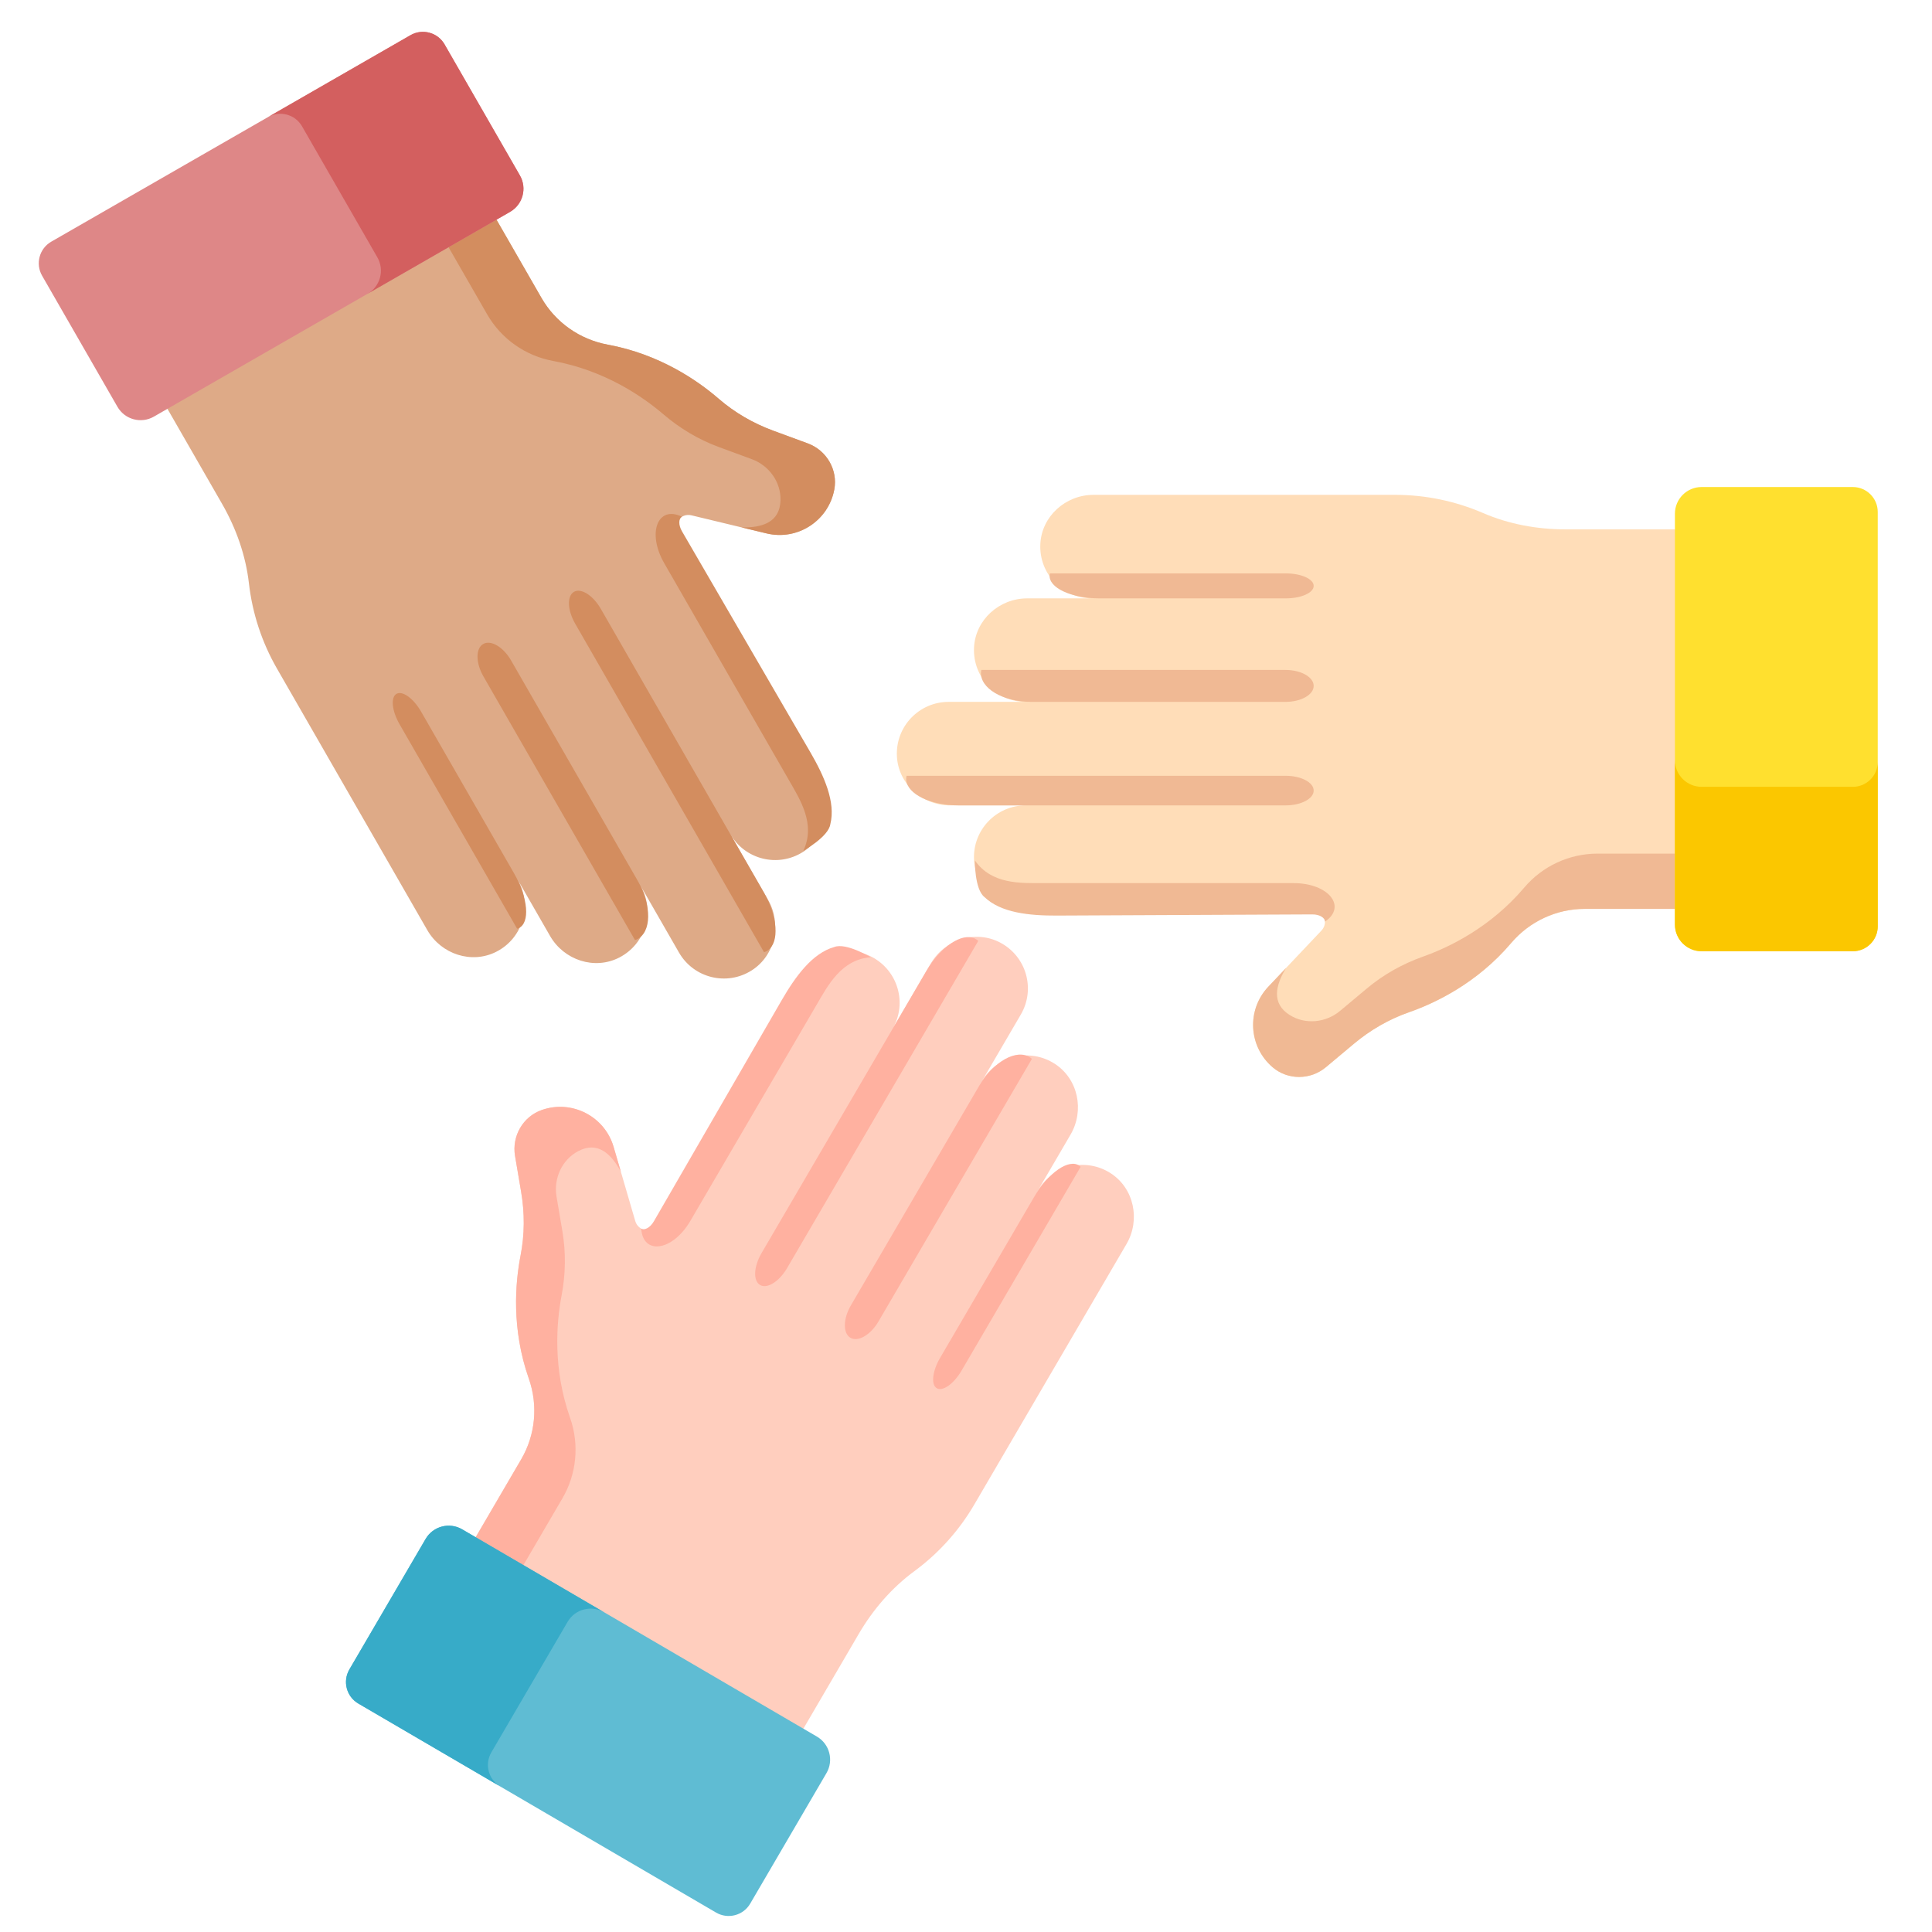 <?xml version="1.0" encoding="UTF-8" standalone="no"?>
<svg
   xmlns:dc="http://purl.org/dc/elements/1.1/"
   xmlns:cc="http://creativecommons.org/ns#"
   xmlns:rdf="http://www.w3.org/1999/02/22-rdf-syntax-ns#"
   xmlns:svg="http://www.w3.org/2000/svg"
   xmlns="http://www.w3.org/2000/svg"
   xmlns:sodipodi="http://sodipodi.sourceforge.net/DTD/sodipodi-0.dtd"
   xmlns:inkscape="http://www.inkscape.org/namespaces/inkscape"
   inkscape:version="1.0 (4035a4fb49, 2020-05-01)"
   sodipodi:docname="teamwork.svg"
   version="1.1"
   width="512"
   viewBox="0 0 512 512"
   height="512"
   enable-background="new 0 0 512 512"
   id="Capa_1">
  <defs
     id="defs254" />
  <sodipodi:namedview
     inkscape:current-layer="g215"
     inkscape:window-maximized="1"
     inkscape:window-y="-9"
     inkscape:window-x="-9"
     inkscape:cy="219.82746"
     inkscape:cx="256"
     inkscape:zoom="1.2316035"
     showgrid="false"
     id="namedview252"
     inkscape:window-height="1001"
     inkscape:window-width="1920"
     inkscape:pageshadow="2"
     inkscape:pageopacity="0"
     guidetolerance="10"
     gridtolerance="10"
     objecttolerance="10"
     borderopacity="1"
     bordercolor="#666666"
     pagecolor="#ffffff" />
  <g
     id="g249">
    <g
       id="g215">
      <path
         style="fill:#ffddb8;fill-opacity:1"
         id="path197"
         fill="#ffcebe"
         d="m275.698 144.194c-.371 7.876 5.905 14.379 13.7 14.379h-17.183c-7.385 0-13.74 5.676-14.087 13.052-.371 7.877 5.905 14.379 13.7 14.379h-20.439c-7.795 0-14.071 6.502-13.7 14.378.348 7.377 6.702 13.053 14.088 13.053h20.052c-7.795 0-14.071 6.502-13.7 14.379.347 7.377 6.702 13.053 14.087 13.053h75.503c2.99 0 4.529 3.576 2.474 5.748l-14.068 14.867c-5.81 6.14-5.278 15.886 1.137 21.36 4.047 3.453 10.027 3.402 14.108-.01l7.46-6.24c4.317-3.61 9.227-6.463 14.54-8.318 6.995-2.442 18.059-7.707 27.098-18.349 4.862-5.724 11.971-9.057 19.482-9.057h23.925l7.881-5.702v-82.606l-7.881-12.275h-29.031c-7.496 0-14.964-1.365-21.845-4.336-7.345-3.172-15.26-4.808-23.257-4.808h-79.956c-7.387 0-13.741 5.676-14.088 13.053z" />
      <g
         id="g213"
         fill="#ffb1a0">
        <g
           style="fill:#f0b994;fill-opacity:1"
           id="g203">
          <path
             style="fill:#f0b994;fill-opacity:1"
             id="path199"
             d="m447.298 226.217h-23.925c-7.489 0-14.599 3.297-19.441 9.01-8.915 10.519-19.813 15.796-26.832 18.288-5.408 1.92-10.445 4.745-14.847 8.426l-7.108 5.945c-3.765 3.149-9.177 3.72-13.339 1.12-4.858-3.034-3.858-7.785-.973-12.503l-4.71 4.977c-5.81 6.14-5.278 15.886 1.137 21.36 4.047 3.453 10.027 3.402 14.108-.01l7.46-6.24c4.317-3.61 9.227-6.463 14.54-8.318 6.995-2.442 18.059-7.707 27.098-18.349 4.862-5.724 11.971-9.057 19.482-9.057h23.925l7.881-5.702v-12.171z" />
          <path
             sodipodi:nodetypes="ssccsscs"
             style="stroke-width:0.749;fill:#f0b994;fill-opacity:1"
             id="path201"
             d="m 342.793,234.033 h -66.4 c -5.901,0 -13.604,0.386 -18.044,-6.025 0,0 -0.108,7.664 2.543,9.719 4.334,4.176 11.856,4.943 19.17,4.91 l 67.713,-0.31 c 2,-0.009 3.34,0.925 3.374,1.904 5.859,-3.984 0.959,-10.197 -8.357,-10.197 z" />
        </g>
        <g
           style="fill:#f0b994;fill-opacity:1"
           id="g211">
          <path
             style="stroke-width:0.647;fill:#f0b994;fill-opacity:1"
             id="path205"
             d="m 278.165,152.337 c -0.358,3.415 5.7,6.234 13.227,6.236 h 49.382 c 4.068,0 7.365,-1.481 7.365,-3.307 0,-1.826 -3.298,-3.307 -7.365,-3.307 h -62.526 c -0.032,0.125 -0.07,0.25 -0.083,0.378 z" />
          <path
             style="stroke-width:0.709;fill:#f0b994;fill-opacity:1"
             id="path207"
             d="m 348.139,209.512 c 0,-2.167 -3.338,-3.924 -7.455,-3.924 H 240.241 c -0.078,0.37 -0.12,0.746 -0.086,1.131 0.34,3.796 6.551,6.716 13.77,6.717 h 86.759 c 4.117,0 7.455,-1.757 7.455,-3.924 z" />
          <path
             style="stroke-width:0.737;fill:#f0b994;fill-opacity:1"
             id="path209"
             d="m 348.139,181.773 c 0,-2.337 -3.344,-4.232 -7.468,-4.232 h -80.609 c -0.032,0.16 -0.07,0.32 -0.084,0.483 -0.363,4.372 5.783,7.98 13.416,7.981 h 67.277 c 4.124,0 7.468,-1.895 7.468,-4.232 z" />
        </g>
      </g>
    </g>
    <path
       id="path217"
       fill="#ffe02f"
       d="m450.946 252.089h40.063c3.652 0 6.612-2.96 6.612-6.612v-109.8c0-3.652-2.96-6.612-6.612-6.612h-40.063c-3.907 0-7.074 3.167-7.074 7.073v108.878c.001 3.906 3.168 7.073 7.074 7.073z" />
    <path
       id="path219"
       fill="#fbc700"
       d="m491.009 208.518h-40.063c-3.906 0-7.073-3.167-7.073-7.074v43.571c0 3.907 3.167 7.074 7.073 7.074h40.063c3.652 0 6.612-2.96 6.612-6.612v-43.571c0 3.651-2.96 6.612-6.612 6.612z" />
    <g
       transform="rotate(-119.892,234.883,239.89)"
       id="g215-3">
      <path
         style="fill:#deaa87"
         d="m 275.698,144.194 c -0.371,7.876 5.905,14.379 13.7,14.379 h -17.183 c -7.385,0 -13.74,5.676 -14.087,13.052 -0.371,7.877 5.905,14.379 13.7,14.379 h -20.439 c -7.795,0 -14.071,6.502 -13.7,14.378 0.348,7.377 6.702,13.053 14.088,13.053 h 20.052 c -7.795,0 -14.071,6.502 -13.7,14.379 0.347,7.377 6.702,13.053 14.087,13.053 h 75.503 c 2.99,0 4.529,3.576 2.474,5.748 l -14.068,14.867 c -5.81,6.14 -5.278,15.886 1.137,21.36 4.047,3.453 10.027,3.402 14.108,-0.01 l 7.46,-6.24 c 4.317,-3.61 9.227,-6.463 14.54,-8.318 6.995,-2.442 18.059,-7.707 27.098,-18.349 4.862,-5.724 11.971,-9.057 19.482,-9.057 h 23.925 l 7.881,-5.702 V 152.56 l -7.881,-12.275 h -29.031 c -7.496,0 -14.964,-1.365 -21.845,-4.336 -7.345,-3.172 -15.26,-4.808 -23.257,-4.808 h -79.956 c -7.387,0 -13.741,5.676 -14.088,13.053 z"
         fill="#ffcebe"
         id="path197-4" />
      <g
         fill="#ffb1a0"
         id="g213-7">
        <g
           style="fill:#d38d5f"
           id="g203-2">
          <path
             style="fill:#d38d5f"
             d="m 447.298,226.217 h -23.925 c -7.489,0 -14.599,3.297 -19.441,9.01 -8.915,10.519 -19.813,15.796 -26.832,18.288 -5.408,1.92 -10.445,4.745 -14.847,8.426 l -7.108,5.945 c -3.765,3.149 -9.177,3.72 -13.339,1.12 -4.858,-3.034 -3.858,-7.785 -0.973,-12.503 l -4.71,4.977 c -5.81,6.14 -5.278,15.886 1.137,21.36 4.047,3.453 10.027,3.402 14.108,-0.01 l 7.46,-6.24 c 4.317,-3.61 9.227,-6.463 14.54,-8.318 6.995,-2.442 18.059,-7.707 27.098,-18.349 4.862,-5.724 11.971,-9.057 19.482,-9.057 h 23.925 l 7.881,-5.702 v -12.171 z"
             id="path199-3" />
          <path
             d="m 342.793,234.033 h -66.4 c -5.901,0 -13.604,0.386 -18.044,-6.025 0,0 -0.108,7.664 2.543,9.719 4.334,4.176 11.856,4.943 19.17,4.91 l 67.713,-0.31 c 2,-0.009 3.34,0.925 3.374,1.904 5.859,-3.984 0.959,-10.197 -8.357,-10.197 z"
             id="path201-7"
             style="stroke-width:0.749;fill:#d38d5f"
             sodipodi:nodetypes="ssccsscs" />
        </g>
        <g
           style="fill:#d38d5f"
           id="g211-1">
          <path
             d="m 278.165,152.337 c -0.358,3.415 5.7,6.234 13.227,6.236 h 49.382 c 4.068,0 7.365,-1.481 7.365,-3.307 0,-1.826 -3.298,-3.307 -7.365,-3.307 h -62.526 c -0.032,0.125 -0.07,0.25 -0.083,0.378 z"
             id="path205-6"
             style="stroke-width:0.647;fill:#d38d5f" />
          <path
             d="m 348.139,209.512 c 0,-2.167 -3.338,-3.924 -7.455,-3.924 H 240.241 c -0.078,0.37 -0.12,0.746 -0.086,1.131 0.34,3.796 6.551,6.716 13.77,6.717 h 86.759 c 4.117,0 7.455,-1.757 7.455,-3.924 z"
             id="path207-9"
             style="stroke-width:0.709;fill:#d38d5f" />
          <path
             d="m 348.139,181.773 c 0,-2.337 -3.344,-4.232 -7.468,-4.232 h -80.609 c -0.032,0.16 -0.07,0.32 -0.084,0.483 -0.363,4.372 5.783,7.98 13.416,7.981 h 67.277 c 4.124,0 7.468,-1.895 7.468,-4.232 z"
             id="path209-8"
             style="stroke-width:0.737;fill:#d38d5f" />
        </g>
      </g>
    </g>
    <path
       style="fill:#de8787"
       d="m 137.781,46.49 -19.966,-34.733 C 115.995,8.591 111.953,7.5 108.787,9.32 L 13.594,64.04 c -3.166,1.82 -4.257,5.861 -2.437,9.028 l 19.966,34.733 c 1.947,3.387 6.271,4.555 9.658,2.608 L 135.174,56.148 c 3.386,-1.947 4.553,-6.271 2.607,-9.658 z"
       fill="#ffe02f"
       id="path217-6" />
    <path
       style="fill:#d35f5f"
       d="m 80.04,33.471 19.966,34.733 c 1.947,3.386 0.779,7.71 -2.608,9.657 l 37.775,-21.714 c 3.387,-1.947 4.555,-6.271 2.608,-9.658 l -19.966,-34.733 C 115.995,8.591 111.953,7.5 108.787,9.32 L 71.012,31.034 c 3.165,-1.82 7.208,-0.729 9.028,2.437 z"
       fill="#fbc700"
       id="path219-1" />
    <g
       transform="rotate(120.296,237.184,232.924)"
       id="g215-5">
      <path
         d="m 275.698,144.194 c -0.371,7.876 5.905,14.379 13.7,14.379 h -17.183 c -7.385,0 -13.74,5.676 -14.087,13.052 -0.371,7.877 5.905,14.379 13.7,14.379 h -20.439 c -7.795,0 -14.071,6.502 -13.7,14.378 0.348,7.377 6.702,13.053 14.088,13.053 h 20.052 c -7.795,0 -14.071,6.502 -13.7,14.379 0.347,7.377 6.702,13.053 14.087,13.053 h 75.503 c 2.99,0 4.529,3.576 2.474,5.748 l -14.068,14.867 c -5.81,6.14 -5.278,15.886 1.137,21.36 4.047,3.453 10.027,3.402 14.108,-0.01 l 7.46,-6.24 c 4.317,-3.61 9.227,-6.463 14.54,-8.318 6.995,-2.442 18.059,-7.707 27.098,-18.349 4.862,-5.724 11.971,-9.057 19.482,-9.057 h 23.925 l 7.881,-5.702 V 152.56 l -7.881,-12.275 h -29.031 c -7.496,0 -14.964,-1.365 -21.845,-4.336 -7.345,-3.172 -15.26,-4.808 -23.257,-4.808 h -79.956 c -7.387,0 -13.741,5.676 -14.088,13.053 z"
         fill="#ffcebe"
         id="path197-7" />
      <g
         fill="#ffb1a0"
         id="g213-0">
        <g
           id="g203-4">
          <path
             d="m 447.298,226.217 h -23.925 c -7.489,0 -14.599,3.297 -19.441,9.01 -8.915,10.519 -19.813,15.796 -26.832,18.288 -5.408,1.92 -10.445,4.745 -14.847,8.426 l -7.108,5.945 c -3.765,3.149 -9.177,3.72 -13.339,1.12 -4.858,-3.034 -3.858,-7.785 -0.973,-12.503 l -4.71,4.977 c -5.81,6.14 -5.278,15.886 1.137,21.36 4.047,3.453 10.027,3.402 14.108,-0.01 l 7.46,-6.24 c 4.317,-3.61 9.227,-6.463 14.54,-8.318 6.995,-2.442 18.059,-7.707 27.098,-18.349 4.862,-5.724 11.971,-9.057 19.482,-9.057 h 23.925 l 7.881,-5.702 v -12.171 z"
             id="path199-0" />
          <path
             d="m 342.793,234.033 h -66.4 c -5.901,0 -13.604,0.386 -18.044,-6.025 0,0 -0.108,7.664 2.543,9.719 4.334,4.176 11.856,4.943 19.17,4.91 l 67.713,-0.31 c 2,-0.009 3.34,0.925 3.374,1.904 5.859,-3.984 0.959,-10.197 -8.357,-10.197 z"
             id="path201-74"
             style="stroke-width:0.749"
             sodipodi:nodetypes="ssccsscs" />
        </g>
        <g
           id="g211-16">
          <path
             d="m 278.165,152.337 c -0.358,3.415 5.7,6.234 13.227,6.236 h 49.382 c 4.068,0 7.365,-1.481 7.365,-3.307 0,-1.826 -3.298,-3.307 -7.365,-3.307 h -62.526 c -0.032,0.125 -0.07,0.25 -0.083,0.378 z"
             id="path205-4"
             style="stroke-width:0.647" />
          <path
             d="m 348.139,209.512 c 0,-2.167 -3.338,-3.924 -7.455,-3.924 H 240.241 c -0.078,0.37 -0.12,0.746 -0.086,1.131 0.34,3.796 6.551,6.716 13.77,6.717 h 86.759 c 4.117,0 7.455,-1.757 7.455,-3.924 z"
             id="path207-91"
             style="stroke-width:0.709" />
          <path
             d="m 348.139,181.773 c 0,-2.337 -3.344,-4.232 -7.468,-4.232 h -80.609 c -0.032,0.16 -0.07,0.32 -0.084,0.483 -0.363,4.372 5.783,7.98 13.416,7.981 h 67.277 c 4.124,0 7.468,-1.895 7.468,-4.232 z"
             id="path209-6"
             style="stroke-width:0.737" />
        </g>
      </g>
    </g>
    <path
       style="fill:#5fbcd3"
       d="M 112.801,407.825 92.591,442.416 c -1.842,3.153 -0.78,7.202 2.373,9.045 l 94.805,55.391 c 3.153,1.842 7.202,0.78 9.045,-2.373 l 20.211,-34.592 c 1.971,-3.373 0.834,-7.706 -2.538,-9.676 l -94.009,-54.925 c -3.373,-1.97 -7.705,-0.833 -9.676,2.54 z"
       fill="#ffe02f"
       id="path217-0" />
    <path
       style="fill:#37abc8"
       d="m 130.211,464.397 20.21,-34.592 c 1.97,-3.373 6.303,-4.509 9.676,-2.538 l -37.621,-21.98 c -3.373,-1.971 -7.706,-0.834 -9.676,2.538 L 92.591,442.416 c -1.842,3.153 -0.78,7.202 2.373,9.045 l 37.621,21.98 c -3.152,-1.842 -4.216,-5.891 -2.373,-9.045 z"
       fill="#fbc700"
       id="path219-4" />
  </g>
</svg>
